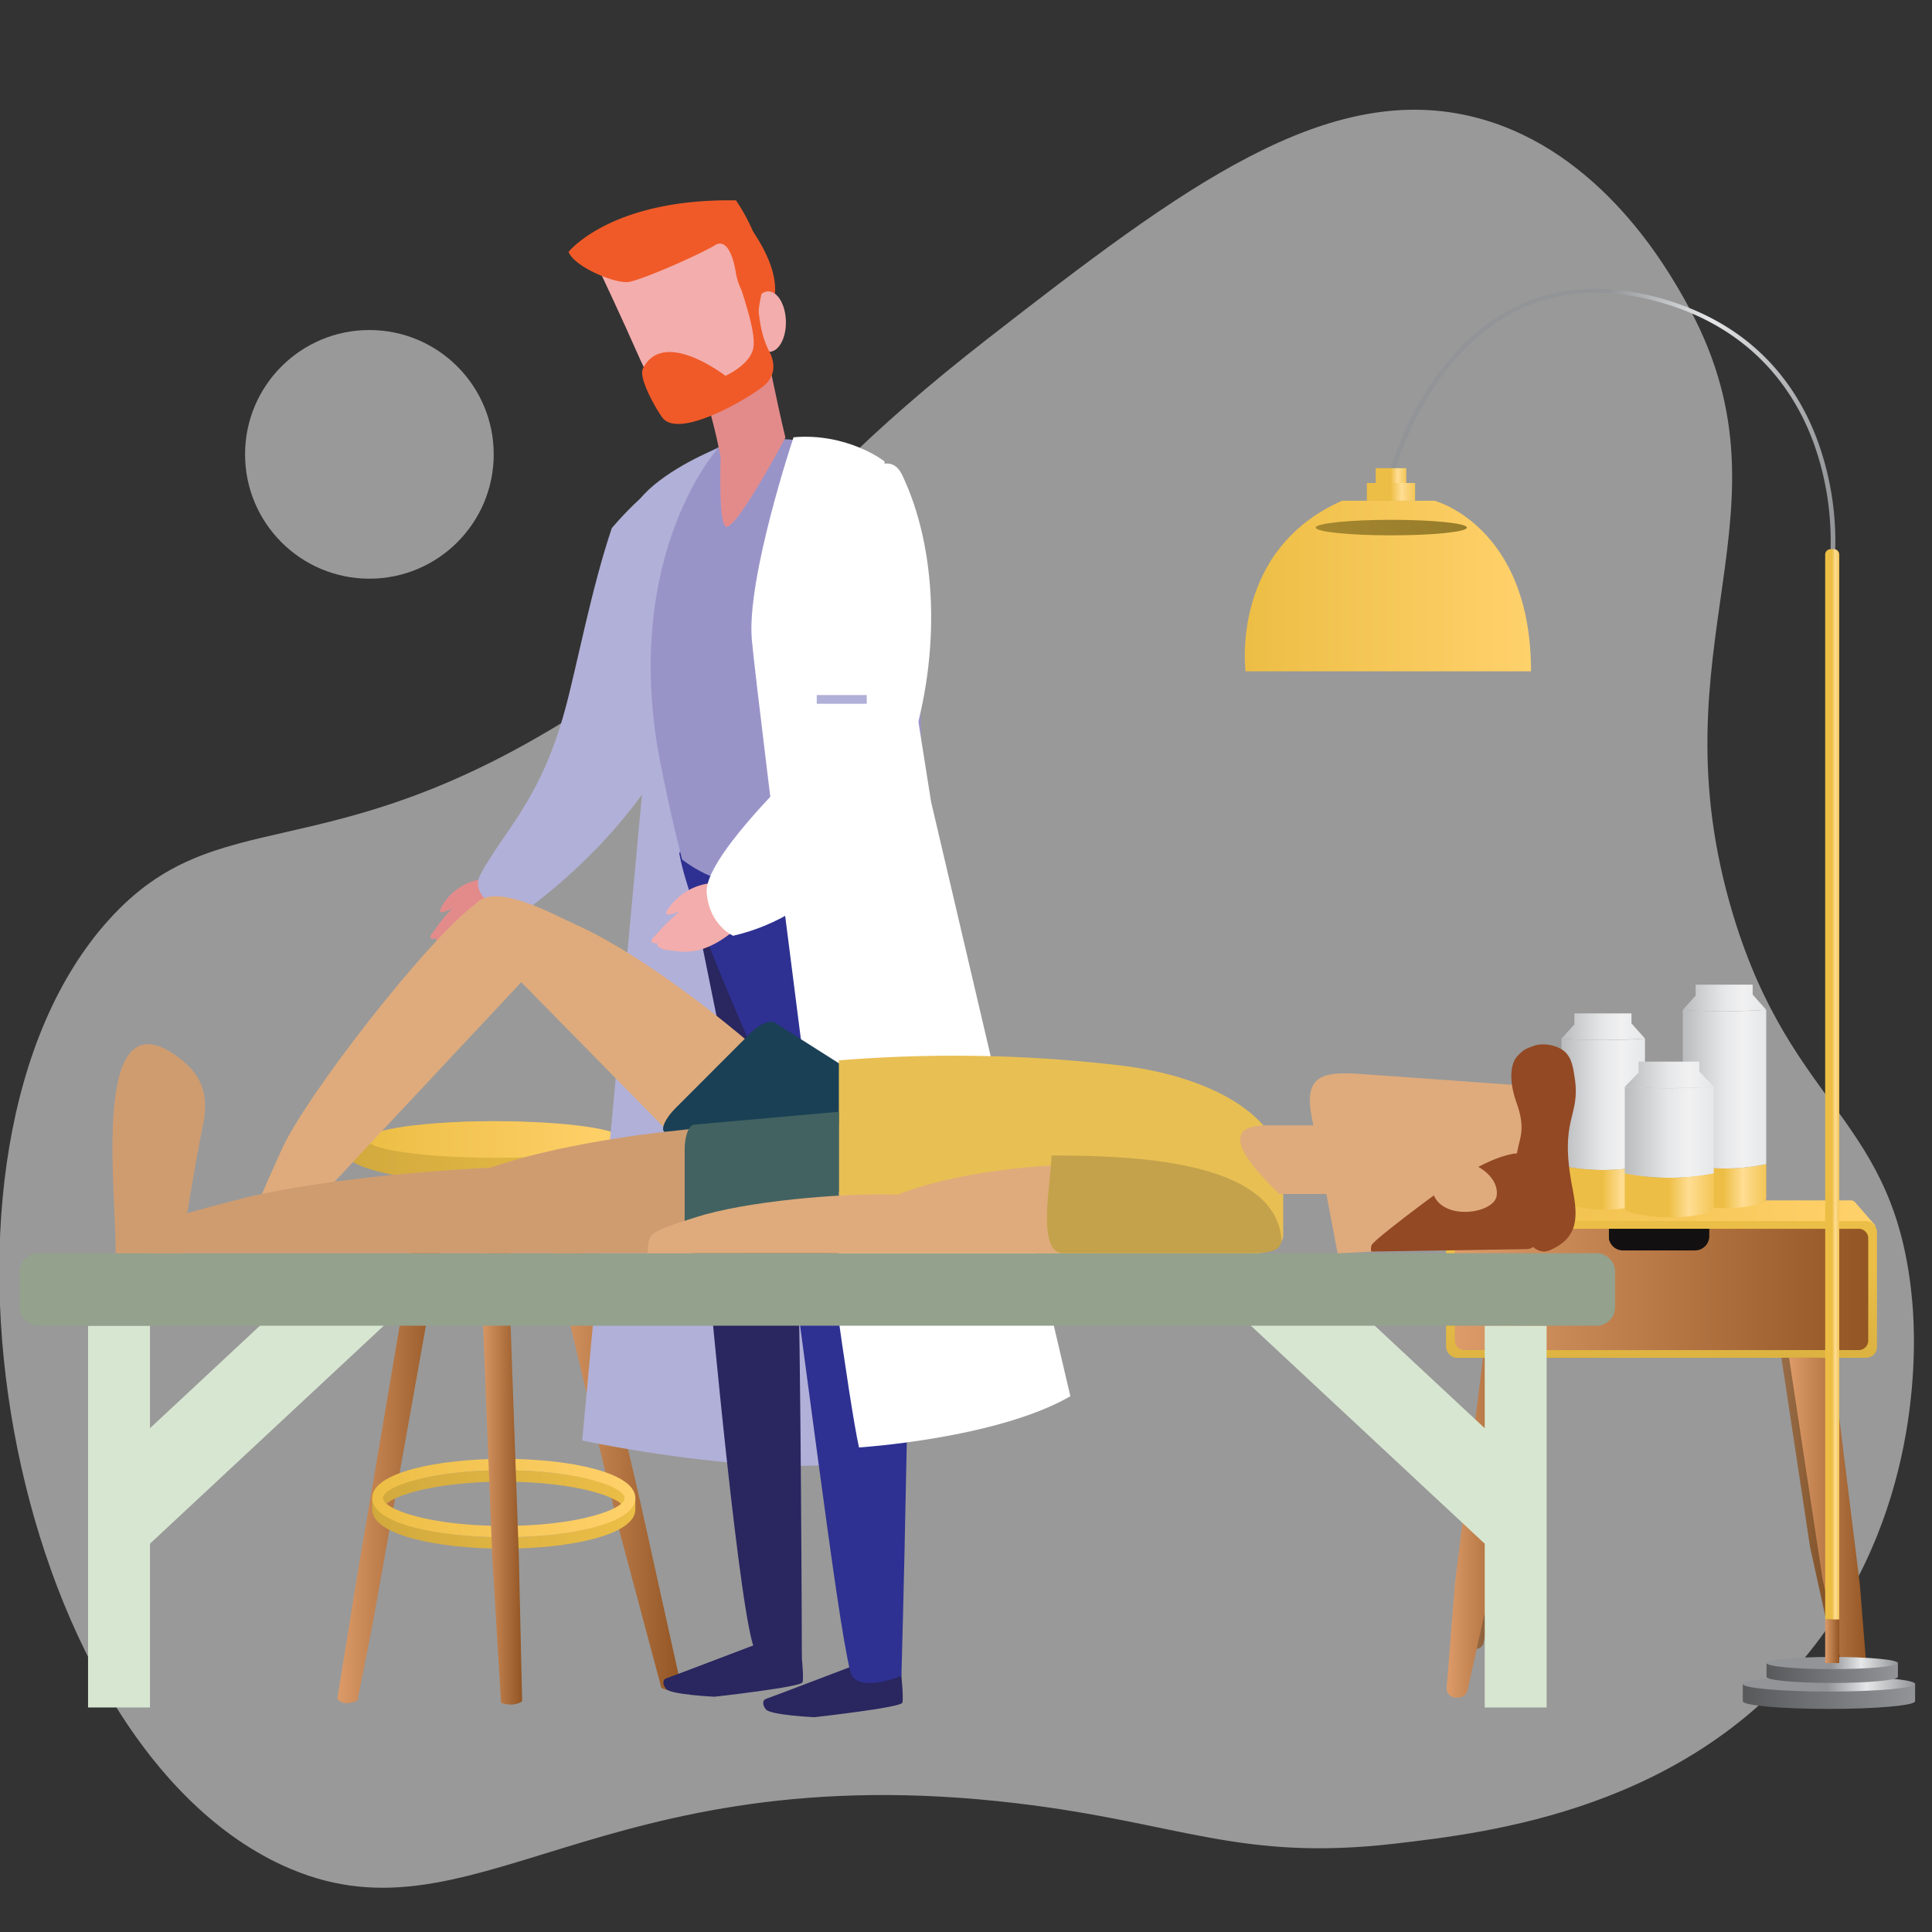 <svg xmlns="http://www.w3.org/2000/svg" xmlns:xlink="http://www.w3.org/1999/xlink" viewBox="0 0 1080 1080"><rect x="0" y="0" width="1080" height="1080" fill="#333333" stroke="none"/><defs><style>.cls-1{opacity:0.5;}.cls-2{fill:#fff;}.cls-3{fill:url(#linear-gradient);}.cls-4{fill:url(#linear-gradient-2);}.cls-5{fill:url(#linear-gradient-3);}.cls-6{fill:url(#linear-gradient-4);}.cls-7{fill:url(#linear-gradient-5);}.cls-8{fill:url(#linear-gradient-6);}.cls-9{fill:url(#linear-gradient-7);}.cls-10{fill:url(#linear-gradient-8);}.cls-11{fill:url(#linear-gradient-9);}.cls-12{fill:url(#linear-gradient-10);}.cls-13{fill:url(#linear-gradient-11);}.cls-14{fill:url(#linear-gradient-12);}.cls-15{fill:url(#linear-gradient-13);}.cls-16{fill:url(#linear-gradient-14);}.cls-17{fill:url(#linear-gradient-15);}.cls-18{fill:url(#linear-gradient-16);}.cls-19{fill:#131011;}.cls-20{fill:url(#linear-gradient-17);}.cls-21{fill:url(#linear-gradient-18);}.cls-22{fill:url(#linear-gradient-19);}.cls-23{fill:url(#linear-gradient-20);}.cls-24{fill:url(#linear-gradient-21);}.cls-25{fill:url(#linear-gradient-22);}.cls-26{fill:url(#linear-gradient-23);}.cls-27{fill:url(#linear-gradient-24);}.cls-28{fill:url(#linear-gradient-25);}.cls-29{fill:url(#linear-gradient-26);}.cls-30{fill:#e38b8b;}.cls-31{fill:#b1b0d8;}.cls-32{fill:#f05a28;}.cls-33{fill:#292660;}.cls-34{fill:#f3adac;}.cls-35{fill:#2e3191;}.cls-36{fill:#9994c8;}.cls-37{fill:#d7e6d1;}.cls-37,.cls-38,.cls-39,.cls-40,.cls-41,.cls-42,.cls-43,.cls-44,.cls-45{fill-rule:evenodd;}.cls-38{fill:#dfab7c;}.cls-39{fill:#93a18d;}.cls-40{fill:#1a4055;}.cls-41{fill:#e8bf53;}.cls-42{fill:#934924;}.cls-43{fill:#cf9c70;}.cls-44{fill:#426261;}.cls-45{fill:#c4a24b;}.cls-46{fill:url(#linear-gradient-27);}.cls-47{fill:url(#linear-gradient-28);}.cls-48{fill:url(#linear-gradient-29);}.cls-49{fill:url(#linear-gradient-30);}.cls-50{fill:url(#linear-gradient-31);}.cls-51{fill:url(#linear-gradient-32);}.cls-52{fill:url(#linear-gradient-33);}.cls-53{fill:url(#linear-gradient-34);}.cls-54{fill:url(#linear-gradient-35);}.cls-55{fill:url(#linear-gradient-36);}.cls-56{fill:url(#linear-gradient-37);}</style><linearGradient id="linear-gradient" x1="188.55" y1="818.7" x2="247.56" y2="818.7" gradientUnits="userSpaceOnUse"><stop offset="0" stop-color="#dc9b69"/><stop offset="1" stop-color="#925523"/></linearGradient><linearGradient id="linear-gradient-2" x1="242.82" y1="688.55" x2="242.82" y2="658.74" gradientUnits="userSpaceOnUse"><stop offset="0" stop-color="#ebbe47"/><stop offset="1" stop-color="#d1a93d"/></linearGradient><linearGradient id="linear-gradient-3" x1="309.93" y1="686.8" x2="309.93" y2="658.48" xlink:href="#linear-gradient-2"/><linearGradient id="linear-gradient-4" x1="305.84" y1="813.57" x2="380.49" y2="813.57" xlink:href="#linear-gradient"/><linearGradient id="linear-gradient-5" x1="208.05" y1="843.8" x2="355.16" y2="843.8" gradientUnits="userSpaceOnUse"><stop offset="0" stop-color="#d1a93d"/><stop offset="1" stop-color="#ebbe47"/></linearGradient><linearGradient id="linear-gradient-6" x1="208.05" y1="837.43" x2="355.16" y2="837.43" gradientUnits="userSpaceOnUse"><stop offset="0" stop-color="#edbe45"/><stop offset="1" stop-color="#ffd16b"/></linearGradient><linearGradient id="linear-gradient-7" x1="275.47" y1="696.23" x2="275.47" y2="661.05" xlink:href="#linear-gradient-2"/><linearGradient id="linear-gradient-8" x1="268.25" y1="824.2" x2="291.83" y2="824.2" xlink:href="#linear-gradient"/><linearGradient id="linear-gradient-9" x1="193.13" y1="644.03" x2="357.79" y2="644.03" xlink:href="#linear-gradient-5"/><linearGradient id="linear-gradient-10" x1="205.17" y1="636.98" x2="348.38" y2="636.98" xlink:href="#linear-gradient-6"/><linearGradient id="linear-gradient-11" x1="808.99" y1="678.21" x2="1048.61" y2="678.21" xlink:href="#linear-gradient-6"/><linearGradient id="linear-gradient-12" x1="932.08" y1="797.05" x2="928.52" y2="714.14" xlink:href="#linear-gradient-5"/><linearGradient id="linear-gradient-13" x1="819.28" y1="840.42" x2="857.18" y2="840.42" gradientUnits="userSpaceOnUse"><stop offset="0" stop-color="#986d48"/><stop offset="1" stop-color="#784518"/></linearGradient><linearGradient id="linear-gradient-14" x1="995.81" y1="840.42" x2="1033.72" y2="840.42" xlink:href="#linear-gradient-13"/><linearGradient id="linear-gradient-15" x1="808.66" y1="854" x2="852.89" y2="854" xlink:href="#linear-gradient"/><linearGradient id="linear-gradient-16" x1="1000.1" y1="854" x2="1044.33" y2="854" xlink:href="#linear-gradient"/><linearGradient id="linear-gradient-17" x1="813.27" y1="720.8" x2="1044.33" y2="720.8" xlink:href="#linear-gradient"/><linearGradient id="linear-gradient-18" x1="872.9" y1="617.28" x2="919.54" y2="617.28" gradientUnits="userSpaceOnUse"><stop offset="0.02" stop-color="#bbbdbf"/><stop offset="0.49" stop-color="#e6e7e8"/><stop offset="0.72" stop-color="#f1f1f2"/><stop offset="1" stop-color="#e6e7e8"/></linearGradient><linearGradient id="linear-gradient-19" x1="872.9" y1="663.9" x2="919.54" y2="663.9" gradientUnits="userSpaceOnUse"><stop offset="0.49" stop-color="#edbe45"/><stop offset="0.72" stop-color="#ffdd93"/><stop offset="1" stop-color="#f3c656"/></linearGradient><linearGradient id="linear-gradient-20" x1="872.9" y1="573.93" x2="919.54" y2="573.93" xlink:href="#linear-gradient-18"/><linearGradient id="linear-gradient-21" x1="940.69" y1="608.84" x2="987.33" y2="608.84" xlink:href="#linear-gradient-18"/><linearGradient id="linear-gradient-22" x1="940.69" y1="663.08" x2="987.33" y2="663.08" xlink:href="#linear-gradient-19"/><linearGradient id="linear-gradient-23" x1="940.69" y1="557.87" x2="987.33" y2="557.87" xlink:href="#linear-gradient-18"/><linearGradient id="linear-gradient-24" x1="908.29" y1="632.95" x2="958.02" y2="632.95" xlink:href="#linear-gradient-18"/><linearGradient id="linear-gradient-25" x1="908.29" y1="668.28" x2="958.02" y2="668.28" xlink:href="#linear-gradient-19"/><linearGradient id="linear-gradient-26" x1="908.29" y1="600.88" x2="958.02" y2="600.88" xlink:href="#linear-gradient-18"/><linearGradient id="linear-gradient-27" x1="777.57" y1="234.68" x2="1026.04" y2="234.68" gradientUnits="userSpaceOnUse"><stop offset="0.49" stop-color="#929497"/><stop offset="0.72" stop-color="#e6e7e8"/><stop offset="1" stop-color="#929497"/></linearGradient><linearGradient id="linear-gradient-28" x1="974.23" y1="948.31" x2="1070.55" y2="948.31" gradientUnits="userSpaceOnUse"><stop offset="0" stop-color="#58595b"/><stop offset="1" stop-color="#929497"/></linearGradient><linearGradient id="linear-gradient-29" x1="974.23" y1="941.31" x2="1070.55" y2="941.31" xlink:href="#linear-gradient-27"/><linearGradient id="linear-gradient-30" x1="987.51" y1="935.21" x2="1060.94" y2="935.21" xlink:href="#linear-gradient-28"/><linearGradient id="linear-gradient-31" x1="695.85" y1="327.58" x2="855.83" y2="327.58" xlink:href="#linear-gradient-6"/><linearGradient id="linear-gradient-32" x1="764.09" y1="274.95" x2="791.05" y2="274.95" xlink:href="#linear-gradient-19"/><linearGradient id="linear-gradient-33" x1="769.04" y1="265.86" x2="786.11" y2="265.86" xlink:href="#linear-gradient-19"/><linearGradient id="linear-gradient-34" x1="987.51" y1="929.65" x2="1060.94" y2="929.65" xlink:href="#linear-gradient-27"/><linearGradient id="linear-gradient-35" x1="1020.29" y1="917.47" x2="1028.16" y2="917.47" xlink:href="#linear-gradient"/><linearGradient id="linear-gradient-36" x1="1020.29" y1="606.13" x2="1028.16" y2="606.13" xlink:href="#linear-gradient-19"/><linearGradient id="linear-gradient-37" x1="735.5" y1="294.92" x2="820" y2="294.92" gradientUnits="userSpaceOnUse"><stop offset="0" stop-color="#a5862f"/><stop offset="1" stop-color="#967c2b"/></linearGradient></defs><title>Physiotherapy</title><g id="Layer_1" data-name="Layer 1"><g id="Layer_6" data-name="Layer 6" class="cls-1"><path class="cls-2" d="M969,512c33.13,109.09,90.9,112.58,100,216,1.85,21,6.41,112-54,191-70.7,92.45-182.38,105.45-234.92,111.57-87.2,10.15-120.35-11.63-211.49-22.5-236.61-28.23-304.66,83.78-411,34.5C3.75,971.25-55.75,643,61,514c60.5-66.88,119.52-26.29,258-113,105-65.74,93.22-102.94,234.07-212.4C660.31,105.26,742.36,43.3,826.58,66.11,895.05,84.66,932.05,150.33,942,168,1008.26,285.61,922.53,359,969,512Z"/><circle class="cls-2" cx="206.49" cy="253.99" r="69.5"/></g></g><g id="Layer_4" data-name="Layer 4"><g id="_Group_" data-name="&lt;Group&gt;"><path id="_Path_" data-name="&lt;Path&gt;" class="cls-3" d="M247.56,688,208.31,907.81l-8.47,42.82s-7.71,3.88-11.29-1l10.85-67.18L232.88,685.3Z"/><path id="_Path_2" data-name="&lt;Path&gt;" class="cls-4" d="M232.3,658.74s2.09,14.22.58,26.56A17,17,0,0,0,247.56,688s4.14-21.25,5.77-27.29Z"/><path id="_Path_3" data-name="&lt;Path&gt;" class="cls-5" d="M320.62,658.48a63.08,63.08,0,0,0,.65,23.8,16.29,16.29,0,0,1-15.43,4s-3.39-19.85-7.24-25.66Z"/><path id="_Path_4" data-name="&lt;Path&gt;" class="cls-6" d="M305.84,686.27,346,854.84l23.7,88.68s7,4.12,10.79-2.12l-22.7-102.49L321.27,682.28Z"/><path id="_Compound_Path_" data-name="&lt;Compound Path&gt;" class="cls-7" d="M353.71,839.1c-7.11-11.32-39.77-17.22-72.1-17.22-32.48,0-65.29,6-72.2,17.37l-1.36-1.82v6.37c0,14.4,37,21.93,73.56,21.93s73.55-7.53,73.55-21.93v-6.37Zm-72.1,20.25c-41.23,0-67.54-9.21-67.54-15.55s26.31-15.54,67.54-15.54,67.53,9.2,67.53,15.54S322.83,859.35,281.61,859.35Z"/><g id="_Group_2" data-name="&lt;Group&gt;"><path id="_Compound_Path_2" data-name="&lt;Compound Path&gt;" class="cls-8" d="M281.61,859.35c-36.55,0-73.56-7.53-73.56-21.92s37-21.92,73.56-21.92,73.55,7.53,73.55,21.92S318.16,859.35,281.61,859.35Zm0-37.47c-41.23,0-67.54,9.21-67.54,15.55S240.38,853,281.61,853s67.53-9.21,67.53-15.55S322.83,821.88,281.61,821.88Z"/></g><path id="_Path_5" data-name="&lt;Path&gt;" class="cls-9" d="M261.33,661.05s5.42,10.05,6.92,34.48c0,0,11.29,1.59,15.55,0,0,0,.44-28.07,5.8-34.48Z"/><path id="_Path_6" data-name="&lt;Path&gt;" class="cls-10" d="M268.25,695.53H283.8L290,869.17l1.88,81.89s-4.39,3.45-11.79.82l-4.89-80.74Z"/><ellipse id="_Path_7" data-name="&lt;Path&gt;" class="cls-11" cx="275.46" cy="644.03" rx="82.33" ry="17.27"/><ellipse id="_Path_8" data-name="&lt;Path&gt;" class="cls-12" cx="276.78" cy="636.98" rx="71.61" ry="10.22"/></g><g id="_Group_3" data-name="&lt;Group&gt;"><path id="_Path_9" data-name="&lt;Path&gt;" class="cls-13" d="M1037.09,672.16a3.38,3.38,0,0,0-2.54-1.16H823.05a3.39,3.39,0,0,0-2.54,1.16L809,685.42l119.81-2.84,119.81,2.84Z"/><rect id="_Rectangle_" data-name="&lt;Rectangle&gt;" class="cls-14" x="808.36" y="682.58" width="240.88" height="76.43" rx="6" ry="6"/><path id="_Path_10" data-name="&lt;Path&gt;" class="cls-15" d="M836.67,759l-13.44,108.7-3.94,49.39a4.36,4.36,0,0,0,4,4.69,9.26,9.26,0,0,0,2.69-.16,4.38,4.38,0,0,0,3.35-3.33l11.82-53.39,16-105.9Z"/><path id="_Path_11" data-name="&lt;Path&gt;" class="cls-16" d="M1016.33,759l13.44,108.7,3.93,49.39a4.35,4.35,0,0,1-4,4.69,9.35,9.35,0,0,1-2.7-.16,4.35,4.35,0,0,1-3.34-3.33l-11.82-53.39L995.81,759Z"/><path id="_Path_12" data-name="&lt;Path&gt;" class="cls-17" d="M829,759,813.27,885.84l-4.59,57.63a5.09,5.09,0,0,0,4.64,5.48,11,11,0,0,0,3.14-.19,5.11,5.11,0,0,0,3.91-3.88l13.79-62.31L852.89,759Z"/><path id="_Path_13" data-name="&lt;Path&gt;" class="cls-18" d="M1024,759l15.68,126.83,4.6,57.63a5.1,5.1,0,0,1-4.64,5.48,11.07,11.07,0,0,1-3.15-.19,5.1,5.1,0,0,1-3.9-3.88l-13.79-62.31L1000.1,759Z"/><rect id="_Rectangle_2" data-name="&lt;Rectangle&gt;" class="cls-19" x="899.28" y="686.9" width="57.47" height="18.73"/><path id="_Path_14" data-name="&lt;Path&gt;" class="cls-20" d="M1039,686.9H955.49V691a8,8,0,0,1-8,8H907.24a8,8,0,0,1-8-8V686.9H818.62a5.35,5.35,0,0,0-5.35,5.35v57.1a5.36,5.36,0,0,0,5.35,5.35H1039a5.35,5.35,0,0,0,5.35-5.35v-57.1A5.34,5.34,0,0,0,1039,686.9Z"/></g><g id="_Group_4" data-name="&lt;Group&gt;"><path id="_Path_15" data-name="&lt;Path&gt;" class="cls-21" d="M919.54,651.6v-71a340.16,340.16,0,0,1-46.64,0v71.09A114.58,114.58,0,0,0,919.54,651.6Z"/><path id="_Path_16" data-name="&lt;Path&gt;" class="cls-22" d="M872.9,651.65v18.61a2.92,2.92,0,0,0,2.07,2.85c21.23,5.89,37.27,1.86,42.63.1a2.9,2.9,0,0,0,1.94-2.8V651.6A114.58,114.58,0,0,1,872.9,651.65Z"/><path id="_Path_17" data-name="&lt;Path&gt;" class="cls-23" d="M872.9,580.56l7.19-7.94v-6.13H912v5.59l7.57,8.48S893.54,582.37,872.9,580.56Z"/></g><g id="_Group_5" data-name="&lt;Group&gt;"><path id="_Path_18" data-name="&lt;Path&gt;" class="cls-24" d="M987.33,650.78V564.5a340.11,340.11,0,0,1-46.64,0v86.33A114.57,114.57,0,0,0,987.33,650.78Z"/><path id="_Path_19" data-name="&lt;Path&gt;" class="cls-25" d="M940.69,650.83v18.61a2.92,2.92,0,0,0,2.06,2.85c21.24,5.89,37.27,1.86,42.64.1a2.92,2.92,0,0,0,1.94-2.8V650.78A114.57,114.57,0,0,1,940.69,650.83Z"/><path id="_Path_20" data-name="&lt;Path&gt;" class="cls-26" d="M940.69,564.5l7.19-7.94v-6.13h31.87V556l7.58,8.49S961.33,566.31,940.69,564.5Z"/></g><g id="_Group_6" data-name="&lt;Group&gt;"><path id="_Path_21" data-name="&lt;Path&gt;" class="cls-27" d="M958,656V607.51a386.62,386.62,0,0,1-49.73,0V656A130.22,130.22,0,0,0,958,656Z"/><path id="_Path_22" data-name="&lt;Path&gt;" class="cls-28" d="M908.29,656v18.62a3,3,0,0,0,2.2,2.85c22.64,5.89,39.74,1.86,45.46.1a2.94,2.94,0,0,0,2.07-2.81V656A130.22,130.22,0,0,1,908.29,656Z"/><path id="_Path_23" data-name="&lt;Path&gt;" class="cls-29" d="M908.29,607.51l7.67-7.94v-6.12h34V599l8.08,8.48S930.3,609.32,908.29,607.51Z"/></g></g><g id="Layer_3" data-name="Layer 3"><path class="cls-30" d="M267.47,491.83a30.46,30.46,0,0,0-19.31,12.91c-7.37,11.18,4.59,2.92,30.66-10.7Z"/><path class="cls-30" d="M267.89,493.83a104.77,104.77,0,0,0-13.71,12.53c-8,8.45-8.13,9.31-12.61,15.37-3.08,4.2,2,2.86,2.32,2.92.19,0-.65.35.5,1.35a9,9,0,0,0,4.34,1.35c.83,0,3.69-.08,4.94-.09,6-.08,17.15-.08,31.87-16.93C285.54,510.33,281.57,492.07,267.89,493.83Z"/><path class="cls-31" d="M342,295.21s28.53-34.2,39.17-27.35c38.3,24.68,35,153.71-92.93,245.29,0,0-27.34-10-19.69-24.29,12.86-24.11,33.41-41.21,47.3-92.09C322.26,373.39,330.56,329,342,295.21Z"/><path class="cls-31" d="M364.53,382.92,325.46,805.25S430.51,828,488,815.86l-95.37-407.4Z"/><path class="cls-32" d="M415,121.55a3.43,3.43,0,0,0,.26.3c3,3.58,31.19,38.3,10.53,57.26l-10.71-57.45"/><path class="cls-33" d="M444.07,917.73s3.56,1.77,3.6,2.95,1.86,17,.95,19.72-49.24,8.08-49.24,8.08-24.43-1.18-27-4.34-1.46-5.52,0-5.91,57.81-21.89,57.81-21.89Z"/><path class="cls-33" d="M499.86,929.14s3.55,1.77,3.59,3,1.88,17,.95,19.71-49.23,8.08-49.23,8.08-24.43-1.18-27-4.33-1.46-5.51,0-5.91S486,927.76,486,927.76Z"/><path class="cls-34" d="M499,906.72s.6,24.31.46,24.75c-1.14,3.67-11.58,3.91-14.69,1.11l-6.08-23.39Z"/><path class="cls-34" d="M445.14,897.59s.4,24.13.22,24.76c-1.09,3.68-11.11,4.39-14.2,1.56l-4.51-24.29Z"/><path class="cls-33" d="M380.29,466.38s33.17,172.12,53.48,252c0,0,42.58-13.5,44.25-32.81s-36.16-218.45-36.16-218.45Z"/><path class="cls-35" d="M449.13,470.68c-.6,8.88-70.94-2.18-69.33,6.78,6.21,34.68,48.77,125.91,48.68,127.13,21.13,146.72,39,299,46.88,329.89,3.26,12.84,28.54,2.34,28.54,2.34,4.68-166.77,8-452.36,8-452.36C495.39,473.49,471.59,470.43,449.13,470.68Z"/><path class="cls-36" d="M408.55,246.74s46.51-7.94,76.12,12.61c0,0,51.88,141.08,19.63,209.42,0,0-71.08,51.51-123,11.7,0,0-38.5-146.44-20.49-201.71C360.78,278.76,365.55,266.52,408.55,246.74Z"/><path class="cls-30" d="M427.9,192.61s6.16,31.47,11.15,52c0,0-24.51,46.33-32.24,49.77-4.63,2.06-4.29-23.56-4-38.84,0,0-9.56-53.6-23.27-58.21S427.9,192.61,427.9,192.61Z"/><path class="cls-33" d="M431.91,684.63s11.62-2,13.38,4.33,2.93,193.14,2.93,237.58c0,0-20.53,4.46-25.92-3.69C414,910.3,396.7,720.52,396.7,720.52Z"/><path class="cls-2" d="M443.6,244.43s-26.44,78.95-23.31,113.29,48.88,401.73,59.9,451.42c0,0,77.1-4.89,118.15-28.64L520.48,448.2l-26.2-165.55.18-24.74S473.86,241.82,443.6,244.43Z"/><path class="cls-34" d="M402.67,125.32s-51.7,0-66.75,27.66c0,0,11.94,25.29,20.51,44.81s19.33,37.18,34.62,33.58c0,0,41.84-14.42,38.65-45.15C426.84,158.55,414.67,128.92,402.67,125.32Z"/><path class="cls-34" d="M420.16,180c.23,9.33,4.72,16.78,10,16.65s9.39-7.8,9.16-17.13-4.71-16.79-10-16.65S419.93,170.66,420.16,180Z"/><path class="cls-34" d="M398.14,493.61a33,33,0,0,0-22.66,11.85c-9.74,11.58,4.36,3.93,34.3-7.79Z"/><path class="cls-34" d="M398.24,495.91a117.84,117.84,0,0,0-16.67,12.22c-9.87,8.42-10.22,9.35-16,15.56-4,4.31,1.59,3.51,1.94,3.62.19.07-.75.31.3,1.6a8.85,8.85,0,0,0,4.37,2.12c.87.11,3.9.43,5.24.59,6.33.74,18.16,2.3,36.64-14.64C414.07,517,413,495.84,398.24,495.91Z"/><path class="cls-2" d="M467.8,280.2s26.78-35,36.43-14.86c39.74,82.83,6.25,234.58-94.4,257.76,0,0-13.38-5.82-14.8-24.15s46.17-64.32,46.17-64.32C436.75,396.44,446.3,327.06,467.8,280.2Z"/><path class="cls-32" d="M411.38,112c-69.92-1.11-93.56,28.82-93.56,28.82,3.47,8.57,26.13,17.77,33.37,16.83s39.8-15.27,48.47-20.57c6.34-3.89,9.58,5.68,10.87,11.12.08.42.19.89.31,1.36.26,1.26.38,2.11.38,2.11a35.66,35.66,0,0,0,3.39,10.79c3.36,10.71,7.28,23.31,6.67,30.84C420.75,200,414,206,405.56,210.08c-6.31-4.66-35.37-24.62-46-4.4v0a4.8,4.8,0,0,0-.41,1.07c-1.61,5.74,7.49,21.8,11.08,26.64,9.16,12.37,48-10.57,56.53-17.51s5.14-16,3.36-19.27c-3.61-6.69-5.19-14.79-5.88-21.2l0,0c-.64-2.59,1.86-13,1.86-13l-.32-10.54C426.61,133.18,411.38,112,411.38,112Z"/><path class="cls-31" d="M401.18,250.9s-57.63,63.39-29.88,186.38c0,0-12.7-42.16-16.89-57.35s-11.91-82.06,3.42-101.09C369.21,264.71,395.23,252.58,401.18,250.9Z"/><rect class="cls-31" x="456.57" y="388.53" width="27.95" height="4.89"/></g><g id="Layer_2" data-name="Layer 2"><polygon class="cls-37" points="83.83 798.39 83.83 741.07 49.23 741.07 49.23 954.48 83.83 954.48 83.83 862.94 219.4 736.55 187.24 701.99 83.83 798.39"/><polygon class="cls-37" points="829.97 798.39 726.57 701.99 694.4 736.55 829.97 862.94 829.97 954.48 864.57 954.48 864.57 741.07 829.97 741.07 829.97 798.39"/><path class="cls-38" d="M321.39,516.64c-11.42-5.09-44.61-23.83-55.46-11.46-27.6,20.57-95.05,107.71-108.3,137.06-21.47,47.57-21,46.61-8,58.31l141.76-151.5L436.93,697.16l45.13-53C446.14,601.73,370.31,538.43,321.39,516.64Z"/><path class="cls-39" d="M892.54,700.55H21.26A10.3,10.3,0,0,0,11,710.82v20a10.29,10.29,0,0,0,10.26,10.26H892.54a10.3,10.3,0,0,0,10.27-10.26v-20A10.3,10.3,0,0,0,892.54,700.55Z"/><path class="cls-40" d="M419.57,577.46l-41.95,42c-5.34,5.34-8.35,11.27-6.3,13.29l69.07,67.83L508,619.15l-74.89-47.49C430.67,570.12,424.91,572.12,419.57,577.46Z"/><path class="cls-41" d="M625.93,595.54a798,798,0,0,0-157-2.79v107.8H702.23c8.29,0,15.08-4.56,15.08-10.14V657C717.31,623.2,675.43,601.38,625.93,595.54Z"/><path class="cls-38" d="M777.77,601.57c-29.79-1.68-50.27-7.34-44.63,22.25l14.61,76.82,117.35-6.11-4.24-87Z"/><path class="cls-38" d="M715.16,667.44h50.38V629.07H708C674.62,629.07,707.42,659.72,715.16,667.44Z"/><path class="cls-42" d="M880.25,602.39c-.81-5.26-1.53-11.14-5.83-14.75-4.09-3.43-11.66-4.84-16.77-3.09-4.44,1.52-6.06,2.22-9.29,5.65-5.65,6-3.41,18.53-.82,25.61,5.88,16.11,1.56,20.6.49,28.91-14.6,1.07-38,17.32-38.12,17.39-9.44,6.74-41,30.17-43.23,33.94,0,0-.91,3.6.34,3.58l85.57-1.35c2.11,0,3.36-.35,4.37-1.22,2.69,2.28,5.93,3.29,9,2,16.45-6.9,16.28-18.46,13.11-34.61C871.24,624.43,883.74,625,880.25,602.39Z"/><path class="cls-38" d="M805.37,652.7c-3.81,3.66-5.34,6.28-4.86,11.27,1.82,19.13,34.6,15.33,36.14,4.44C838.58,654.87,815.49,643,805.37,652.7Z"/><path class="cls-43" d="M274.25,652.72c-50.81,2.62-106.08,8.75-140,17.53-50.52,13.08-49.46,12.88-50.46,30.3H468.9V628.74C416.5,625.38,326,634.72,274.25,652.72Z"/><path class="cls-44" d="M382.73,642.45V686.8c0,7.56,2.32,13.75,5.2,13.75h81V621.48l-81,7.21C385.08,628.94,382.73,634.89,382.73,642.45Z"/><path class="cls-43" d="M99.68,591c-50.17-37.27-34.2,78.86-35.05,109.59H101s8.43-52.81,12-69.22S115.21,602.49,99.68,591Z"/><path class="cls-38" d="M501.93,667.78c-32.58-1-85.28,3.85-112.56,12.54s-26.84,8.6-27.38,20.23H613.55V651.76C583.55,649.5,531.86,655.73,501.93,667.78Z"/><path class="cls-45" d="M587.79,645.93c0,13.06-8.84,54.62,6.43,54.62h105c13.9,0,17.89-2.6,17-9.41C710.57,648.29,632,645.93,587.79,645.93Z"/></g><g id="Layer_5" data-name="Layer 5"><g id="_Group_7" data-name="&lt;Group&gt;"><g id="_Group_8" data-name="&lt;Group&gt;"><path id="_Path_24" data-name="&lt;Path&gt;" class="cls-46" d="M1025.9,307.93h-2.62a162.57,162.57,0,0,0-9.17-59.56c-10.22-28.52-33.9-65.56-88.64-80.08-28.94-7.68-55.19-5.77-78,5.68-49.74,24.94-67.16,87.37-67.33,88l-2.56-.25a175.55,175.55,0,0,1,15.08-35.29c9.77-17.47,27-41.09,53.52-54.39,23.47-11.77,50.39-13.75,80-5.89,24.66,6.54,45.25,18.07,61.2,34.27,12.74,12.94,22.56,28.88,29.17,47.35A164.71,164.71,0,0,1,1025.9,307.93Z"/></g><path id="_Path_25" data-name="&lt;Path&gt;" class="cls-47" d="M974.23,941.31V951c0,2.37,21.56,4.29,48.16,4.29s48.16-1.92,48.16-4.29v-9.71Z"/><ellipse id="_Path_26" data-name="&lt;Path&gt;" class="cls-48" cx="1022.39" cy="941.31" rx="48.16" ry="4.29"/><path id="_Path_27" data-name="&lt;Path&gt;" class="cls-49" d="M987.51,929.65v7.72c0,1.88,16.44,3.41,36.71,3.41s36.72-1.53,36.72-3.41v-7.72Z"/><path id="_Path_28" data-name="&lt;Path&gt;" class="cls-50" d="M696.28,375.26s-8.87-67.71,54-95.36h51.57s54,14.05,54,95.36Z"/><rect id="_Rectangle_3" data-name="&lt;Rectangle&gt;" class="cls-51" x="764.09" y="270" width="26.96" height="9.9"/><rect id="_Rectangle_4" data-name="&lt;Rectangle&gt;" class="cls-52" x="769.04" y="261.72" width="17.07" height="8.28"/><ellipse id="_Path_29" data-name="&lt;Path&gt;" class="cls-53" cx="1024.22" cy="929.65" rx="36.71" ry="3.41"/><rect id="_Rectangle_5" data-name="&lt;Rectangle&gt;" class="cls-54" x="1020.29" y="905.28" width="7.87" height="24.37"/><path id="_Rectangle_6" data-name="&lt;Rectangle&gt;" class="cls-55" d="M1023.28,307h1.88a3,3,0,0,1,3,3V905.28a0,0,0,0,1,0,0h-7.87a0,0,0,0,1,0,0V310A3,3,0,0,1,1023.28,307Z"/><ellipse id="_Path_30" data-name="&lt;Path&gt;" class="cls-56" cx="777.75" cy="294.92" rx="42.25" ry="4.34"/></g></g></svg>